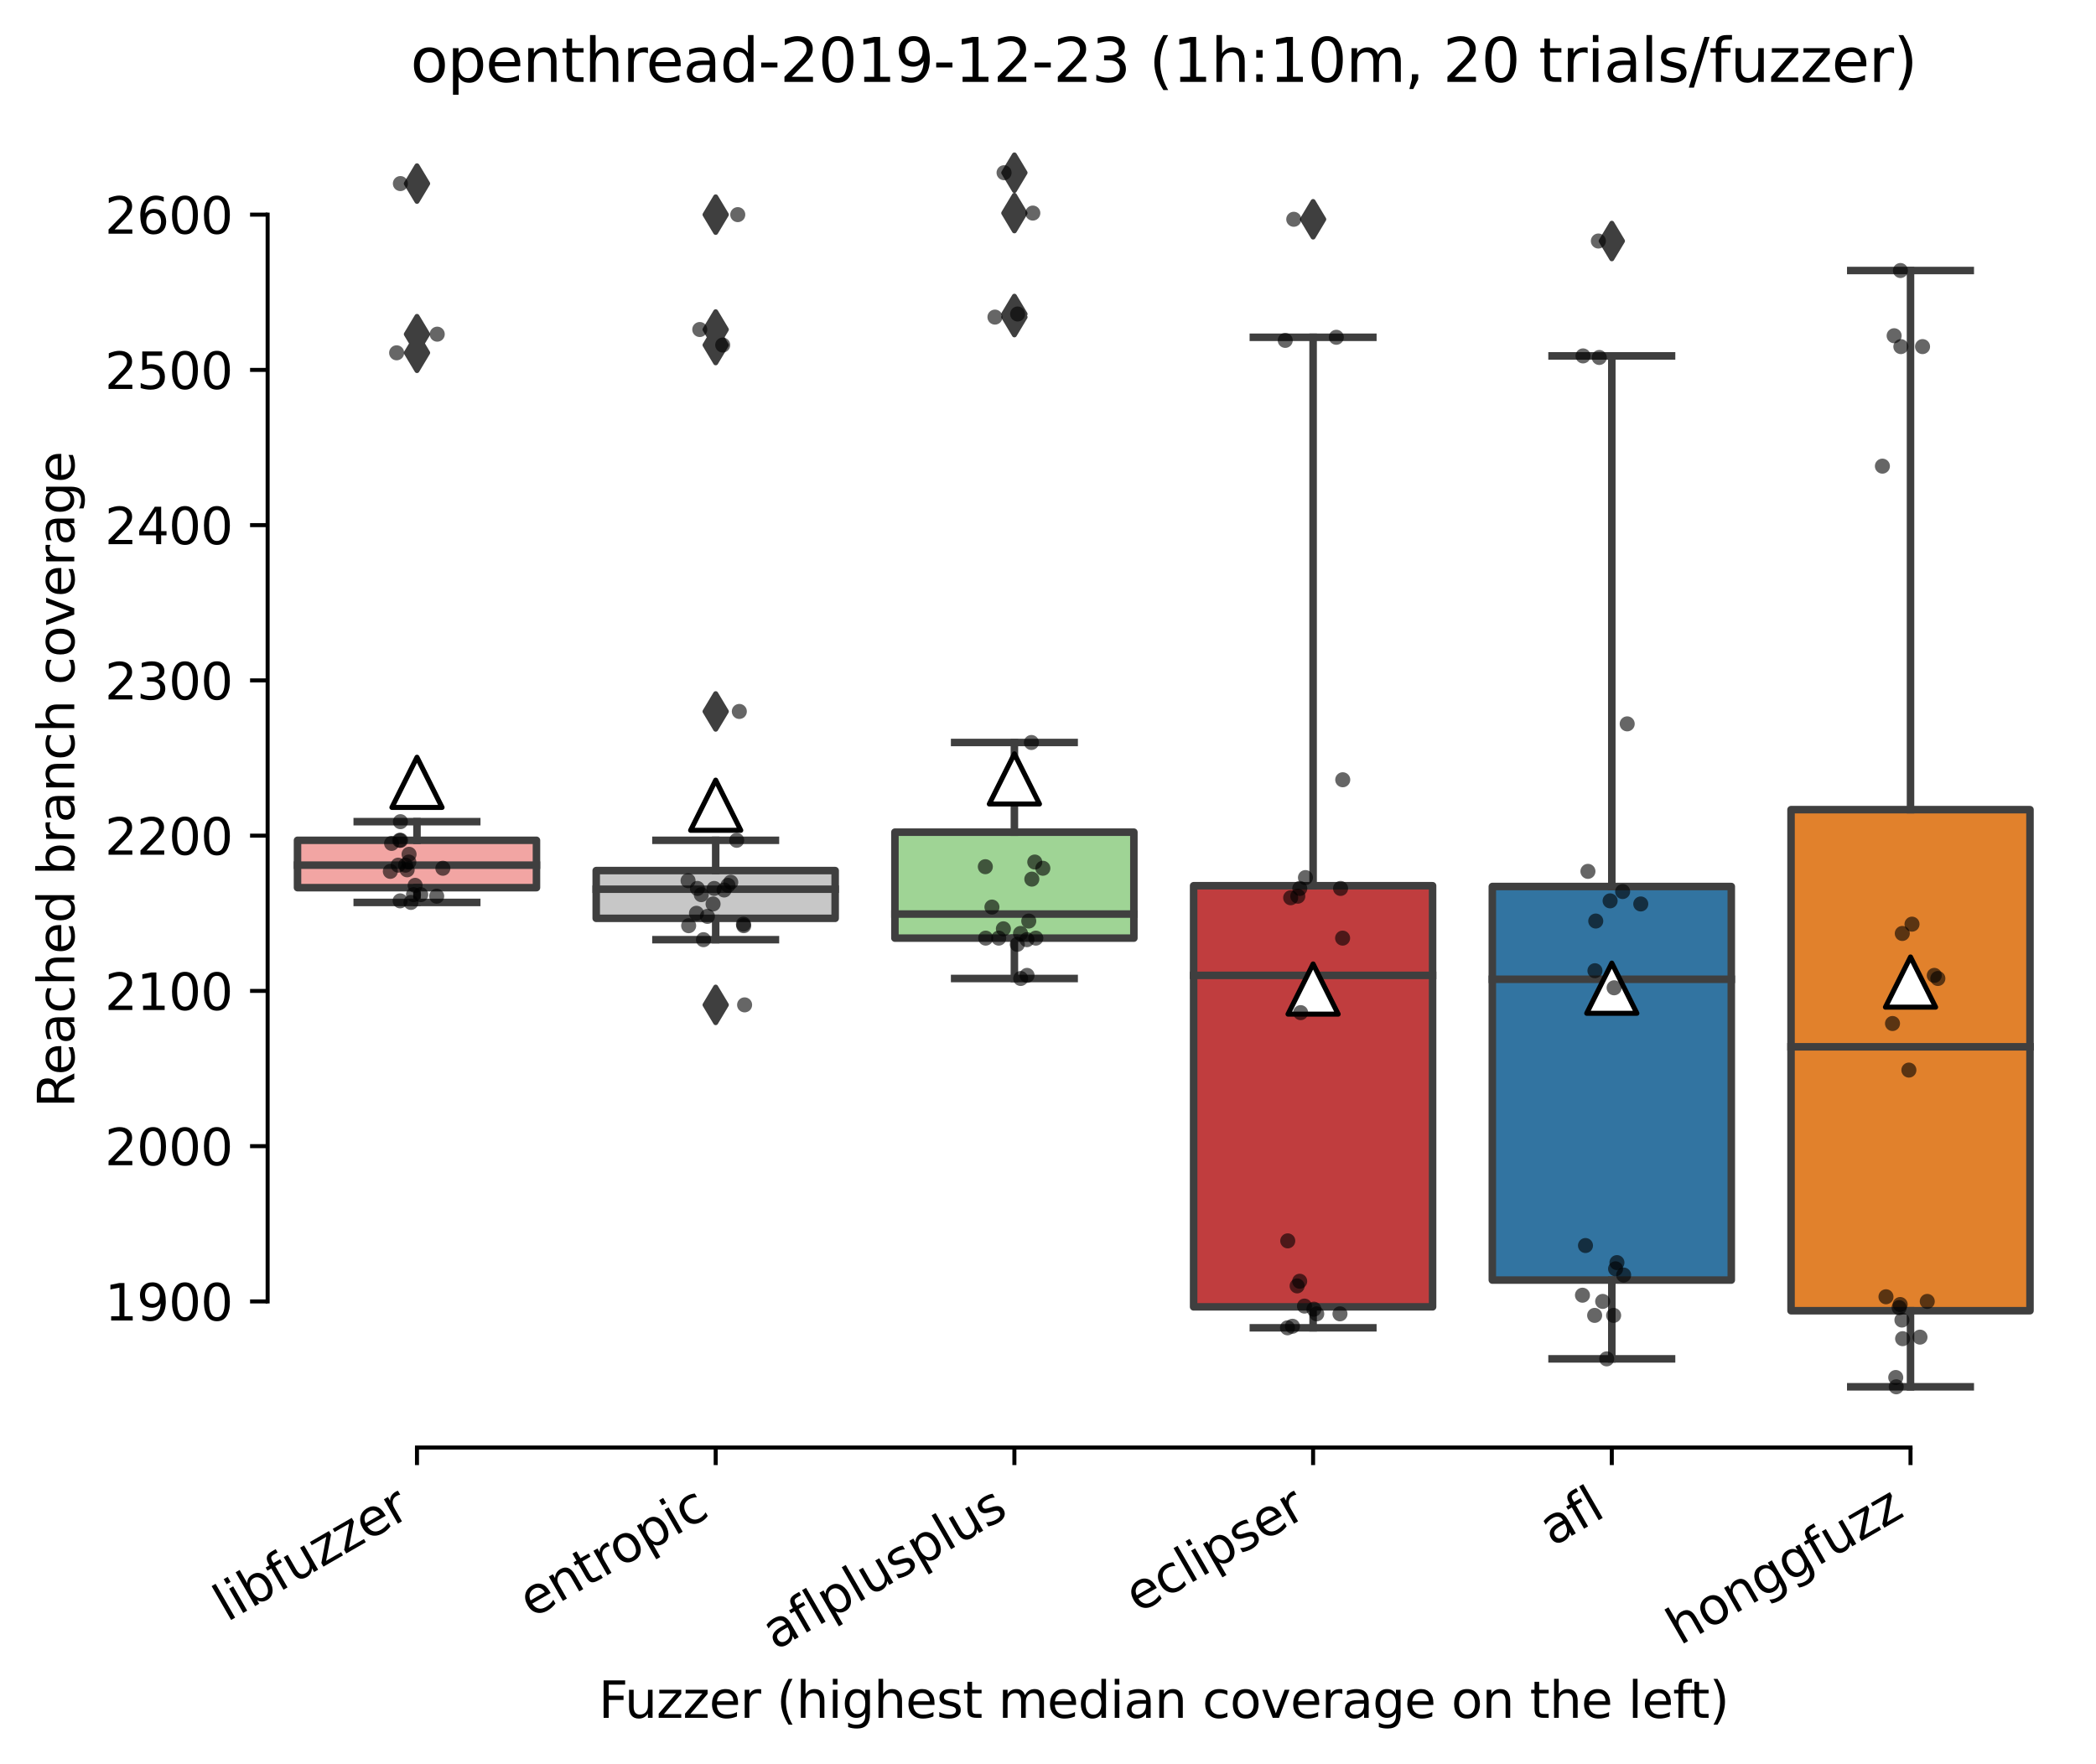 <?xml version="1.0" encoding="utf-8" standalone="no"?>
<!DOCTYPE svg PUBLIC "-//W3C//DTD SVG 1.1//EN"
  "http://www.w3.org/Graphics/SVG/1.1/DTD/svg11.dtd">
<svg height="351.576pt" version="1.1" viewBox="0 0 417.648 351.576" width="417.648pt" xmlns="http://www.w3.org/2000/svg" xmlns:xlink="http://www.w3.org/1999/xlink">
 <defs>
  <style type="text/css">*{stroke-linecap:butt;stroke-linejoin:round;}</style>
 </defs>
 <g id="figure_1">
  <g id="patch_1">
   <path d="M 0 351.576 
L 417.648 351.576 
L 417.648 0 
L 0 0 
z
" style="fill:#ffffff;"/>
  </g>
  <g id="axes_1">
   <g id="patch_2">
    <path d="M 53.328 288.43 
L 410.448 288.43 
L 410.448 22.318 
L 53.328 22.318 
z
" style="fill:#ffffff;"/>
   </g>
   <g id="patch_3">
    <path clip-path="url(#pf20567b201)" d="M 59.28 176.875 
L 106.896 176.875 
L 106.896 167.439 
L 59.28 167.439 
L 59.28 176.875 
z
" style="fill:#f2a5a3;stroke:#3f3f3f;stroke-linejoin:miter;stroke-width:1.5;"/>
   </g>
   <g id="patch_4">
    <path clip-path="url(#pf20567b201)" d="M 118.8 182.985 
L 166.416 182.985 
L 166.416 173.472 
L 118.8 173.472 
L 118.8 182.985 
z
" style="fill:#c7c7c7;stroke:#3f3f3f;stroke-linejoin:miter;stroke-width:1.5;"/>
   </g>
   <g id="patch_5">
    <path clip-path="url(#pf20567b201)" d="M 178.32 186.929 
L 225.936 186.929 
L 225.936 165.815 
L 178.32 165.815 
L 178.32 186.929 
z
" style="fill:#9fd495;stroke:#3f3f3f;stroke-linejoin:miter;stroke-width:1.5;"/>
   </g>
   <g id="patch_6">
    <path clip-path="url(#pf20567b201)" d="M 237.84 260.402 
L 285.456 260.402 
L 285.456 176.488 
L 237.84 176.488 
L 237.84 260.402 
z
" style="fill:#c03d3e;stroke:#3f3f3f;stroke-linejoin:miter;stroke-width:1.5;"/>
   </g>
   <g id="patch_7">
    <path clip-path="url(#pf20567b201)" d="M 297.36 255.066 
L 344.976 255.066 
L 344.976 176.643 
L 297.36 176.643 
L 297.36 255.066 
z
" style="fill:#3274a1;stroke:#3f3f3f;stroke-linejoin:miter;stroke-width:1.5;"/>
   </g>
   <g id="patch_8">
    <path clip-path="url(#pf20567b201)" d="M 356.88 261.175 
L 404.496 261.175 
L 404.496 161.329 
L 356.88 161.329 
L 356.88 261.175 
z
" style="fill:#e1812c;stroke:#3f3f3f;stroke-linejoin:miter;stroke-width:1.5;"/>
   </g>
   <g id="matplotlib.axis_1">
    <g id="xtick_1">
     <g id="line2d_1">
      <defs>
       <path d="M 0 0 
L 0 3.5 
" id="mc691895ca8" style="stroke:#000000;stroke-width:0.8;"/>
      </defs>
      <g>
       <use style="stroke:#000000;stroke-width:0.8;" x="83.088" xlink:href="#mc691895ca8" y="288.43"/>
      </g>
     </g>
     <g id="text_1">
      <!-- libfuzzer -->
      <g transform="translate(45.222 323.272)rotate(-30)scale(0.1 -0.1)">
       <defs>
        <path d="M 603 4863 
L 1178 4863 
L 1178 0 
L 603 0 
L 603 4863 
z
" id="DejaVuSans-6c" transform="scale(0.016)"/>
        <path d="M 603 3500 
L 1178 3500 
L 1178 0 
L 603 0 
L 603 3500 
z
M 603 4863 
L 1178 4863 
L 1178 4134 
L 603 4134 
L 603 4863 
z
" id="DejaVuSans-69" transform="scale(0.016)"/>
        <path d="M 3116 1747 
Q 3116 2381 2855 2742 
Q 2594 3103 2138 3103 
Q 1681 3103 1420 2742 
Q 1159 2381 1159 1747 
Q 1159 1113 1420 752 
Q 1681 391 2138 391 
Q 2594 391 2855 752 
Q 3116 1113 3116 1747 
z
M 1159 2969 
Q 1341 3281 1617 3432 
Q 1894 3584 2278 3584 
Q 2916 3584 3314 3078 
Q 3713 2572 3713 1747 
Q 3713 922 3314 415 
Q 2916 -91 2278 -91 
Q 1894 -91 1617 61 
Q 1341 213 1159 525 
L 1159 0 
L 581 0 
L 581 4863 
L 1159 4863 
L 1159 2969 
z
" id="DejaVuSans-62" transform="scale(0.016)"/>
        <path d="M 2375 4863 
L 2375 4384 
L 1825 4384 
Q 1516 4384 1395 4259 
Q 1275 4134 1275 3809 
L 1275 3500 
L 2222 3500 
L 2222 3053 
L 1275 3053 
L 1275 0 
L 697 0 
L 697 3053 
L 147 3053 
L 147 3500 
L 697 3500 
L 697 3744 
Q 697 4328 969 4595 
Q 1241 4863 1831 4863 
L 2375 4863 
z
" id="DejaVuSans-66" transform="scale(0.016)"/>
        <path d="M 544 1381 
L 544 3500 
L 1119 3500 
L 1119 1403 
Q 1119 906 1312 657 
Q 1506 409 1894 409 
Q 2359 409 2629 706 
Q 2900 1003 2900 1516 
L 2900 3500 
L 3475 3500 
L 3475 0 
L 2900 0 
L 2900 538 
Q 2691 219 2414 64 
Q 2138 -91 1772 -91 
Q 1169 -91 856 284 
Q 544 659 544 1381 
z
M 1991 3584 
L 1991 3584 
z
" id="DejaVuSans-75" transform="scale(0.016)"/>
        <path d="M 353 3500 
L 3084 3500 
L 3084 2975 
L 922 459 
L 3084 459 
L 3084 0 
L 275 0 
L 275 525 
L 2438 3041 
L 353 3041 
L 353 3500 
z
" id="DejaVuSans-7a" transform="scale(0.016)"/>
        <path d="M 3597 1894 
L 3597 1613 
L 953 1613 
Q 991 1019 1311 708 
Q 1631 397 2203 397 
Q 2534 397 2845 478 
Q 3156 559 3463 722 
L 3463 178 
Q 3153 47 2828 -22 
Q 2503 -91 2169 -91 
Q 1331 -91 842 396 
Q 353 884 353 1716 
Q 353 2575 817 3079 
Q 1281 3584 2069 3584 
Q 2775 3584 3186 3129 
Q 3597 2675 3597 1894 
z
M 3022 2063 
Q 3016 2534 2758 2815 
Q 2500 3097 2075 3097 
Q 1594 3097 1305 2825 
Q 1016 2553 972 2059 
L 3022 2063 
z
" id="DejaVuSans-65" transform="scale(0.016)"/>
        <path d="M 2631 2963 
Q 2534 3019 2420 3045 
Q 2306 3072 2169 3072 
Q 1681 3072 1420 2755 
Q 1159 2438 1159 1844 
L 1159 0 
L 581 0 
L 581 3500 
L 1159 3500 
L 1159 2956 
Q 1341 3275 1631 3429 
Q 1922 3584 2338 3584 
Q 2397 3584 2469 3576 
Q 2541 3569 2628 3553 
L 2631 2963 
z
" id="DejaVuSans-72" transform="scale(0.016)"/>
       </defs>
       <use xlink:href="#DejaVuSans-6c"/>
       <use x="27.783" xlink:href="#DejaVuSans-69"/>
       <use x="55.566" xlink:href="#DejaVuSans-62"/>
       <use x="119.043" xlink:href="#DejaVuSans-66"/>
       <use x="154.248" xlink:href="#DejaVuSans-75"/>
       <use x="217.627" xlink:href="#DejaVuSans-7a"/>
       <use x="270.117" xlink:href="#DejaVuSans-7a"/>
       <use x="322.607" xlink:href="#DejaVuSans-65"/>
       <use x="384.131" xlink:href="#DejaVuSans-72"/>
      </g>
     </g>
    </g>
    <g id="xtick_2">
     <g id="line2d_2">
      <g>
       <use style="stroke:#000000;stroke-width:0.8;" x="142.608" xlink:href="#mc691895ca8" y="288.43"/>
      </g>
     </g>
     <g id="text_2">
      <!-- entropic -->
      <g transform="translate(106.026 322.531)rotate(-30)scale(0.1 -0.1)">
       <defs>
        <path d="M 3513 2113 
L 3513 0 
L 2938 0 
L 2938 2094 
Q 2938 2591 2744 2837 
Q 2550 3084 2163 3084 
Q 1697 3084 1428 2787 
Q 1159 2491 1159 1978 
L 1159 0 
L 581 0 
L 581 3500 
L 1159 3500 
L 1159 2956 
Q 1366 3272 1645 3428 
Q 1925 3584 2291 3584 
Q 2894 3584 3203 3211 
Q 3513 2838 3513 2113 
z
" id="DejaVuSans-6e" transform="scale(0.016)"/>
        <path d="M 1172 4494 
L 1172 3500 
L 2356 3500 
L 2356 3053 
L 1172 3053 
L 1172 1153 
Q 1172 725 1289 603 
Q 1406 481 1766 481 
L 2356 481 
L 2356 0 
L 1766 0 
Q 1100 0 847 248 
Q 594 497 594 1153 
L 594 3053 
L 172 3053 
L 172 3500 
L 594 3500 
L 594 4494 
L 1172 4494 
z
" id="DejaVuSans-74" transform="scale(0.016)"/>
        <path d="M 1959 3097 
Q 1497 3097 1228 2736 
Q 959 2375 959 1747 
Q 959 1119 1226 758 
Q 1494 397 1959 397 
Q 2419 397 2687 759 
Q 2956 1122 2956 1747 
Q 2956 2369 2687 2733 
Q 2419 3097 1959 3097 
z
M 1959 3584 
Q 2709 3584 3137 3096 
Q 3566 2609 3566 1747 
Q 3566 888 3137 398 
Q 2709 -91 1959 -91 
Q 1206 -91 779 398 
Q 353 888 353 1747 
Q 353 2609 779 3096 
Q 1206 3584 1959 3584 
z
" id="DejaVuSans-6f" transform="scale(0.016)"/>
        <path d="M 1159 525 
L 1159 -1331 
L 581 -1331 
L 581 3500 
L 1159 3500 
L 1159 2969 
Q 1341 3281 1617 3432 
Q 1894 3584 2278 3584 
Q 2916 3584 3314 3078 
Q 3713 2572 3713 1747 
Q 3713 922 3314 415 
Q 2916 -91 2278 -91 
Q 1894 -91 1617 61 
Q 1341 213 1159 525 
z
M 3116 1747 
Q 3116 2381 2855 2742 
Q 2594 3103 2138 3103 
Q 1681 3103 1420 2742 
Q 1159 2381 1159 1747 
Q 1159 1113 1420 752 
Q 1681 391 2138 391 
Q 2594 391 2855 752 
Q 3116 1113 3116 1747 
z
" id="DejaVuSans-70" transform="scale(0.016)"/>
        <path d="M 3122 3366 
L 3122 2828 
Q 2878 2963 2633 3030 
Q 2388 3097 2138 3097 
Q 1578 3097 1268 2742 
Q 959 2388 959 1747 
Q 959 1106 1268 751 
Q 1578 397 2138 397 
Q 2388 397 2633 464 
Q 2878 531 3122 666 
L 3122 134 
Q 2881 22 2623 -34 
Q 2366 -91 2075 -91 
Q 1284 -91 818 406 
Q 353 903 353 1747 
Q 353 2603 823 3093 
Q 1294 3584 2113 3584 
Q 2378 3584 2631 3529 
Q 2884 3475 3122 3366 
z
" id="DejaVuSans-63" transform="scale(0.016)"/>
       </defs>
       <use xlink:href="#DejaVuSans-65"/>
       <use x="61.523" xlink:href="#DejaVuSans-6e"/>
       <use x="124.902" xlink:href="#DejaVuSans-74"/>
       <use x="164.111" xlink:href="#DejaVuSans-72"/>
       <use x="202.975" xlink:href="#DejaVuSans-6f"/>
       <use x="264.156" xlink:href="#DejaVuSans-70"/>
       <use x="327.633" xlink:href="#DejaVuSans-69"/>
       <use x="355.416" xlink:href="#DejaVuSans-63"/>
      </g>
     </g>
    </g>
    <g id="xtick_3">
     <g id="line2d_3">
      <g>
       <use style="stroke:#000000;stroke-width:0.8;" x="202.128" xlink:href="#mc691895ca8" y="288.43"/>
      </g>
     </g>
     <g id="text_3">
      <!-- aflplusplus -->
      <g transform="translate(154.519 328.897)rotate(-30)scale(0.1 -0.1)">
       <defs>
        <path d="M 2194 1759 
Q 1497 1759 1228 1600 
Q 959 1441 959 1056 
Q 959 750 1161 570 
Q 1363 391 1709 391 
Q 2188 391 2477 730 
Q 2766 1069 2766 1631 
L 2766 1759 
L 2194 1759 
z
M 3341 1997 
L 3341 0 
L 2766 0 
L 2766 531 
Q 2569 213 2275 61 
Q 1981 -91 1556 -91 
Q 1019 -91 701 211 
Q 384 513 384 1019 
Q 384 1609 779 1909 
Q 1175 2209 1959 2209 
L 2766 2209 
L 2766 2266 
Q 2766 2663 2505 2880 
Q 2244 3097 1772 3097 
Q 1472 3097 1187 3025 
Q 903 2953 641 2809 
L 641 3341 
Q 956 3463 1253 3523 
Q 1550 3584 1831 3584 
Q 2591 3584 2966 3190 
Q 3341 2797 3341 1997 
z
" id="DejaVuSans-61" transform="scale(0.016)"/>
        <path d="M 2834 3397 
L 2834 2853 
Q 2591 2978 2328 3040 
Q 2066 3103 1784 3103 
Q 1356 3103 1142 2972 
Q 928 2841 928 2578 
Q 928 2378 1081 2264 
Q 1234 2150 1697 2047 
L 1894 2003 
Q 2506 1872 2764 1633 
Q 3022 1394 3022 966 
Q 3022 478 2636 193 
Q 2250 -91 1575 -91 
Q 1294 -91 989 -36 
Q 684 19 347 128 
L 347 722 
Q 666 556 975 473 
Q 1284 391 1588 391 
Q 1994 391 2212 530 
Q 2431 669 2431 922 
Q 2431 1156 2273 1281 
Q 2116 1406 1581 1522 
L 1381 1569 
Q 847 1681 609 1914 
Q 372 2147 372 2553 
Q 372 3047 722 3315 
Q 1072 3584 1716 3584 
Q 2034 3584 2315 3537 
Q 2597 3491 2834 3397 
z
" id="DejaVuSans-73" transform="scale(0.016)"/>
       </defs>
       <use xlink:href="#DejaVuSans-61"/>
       <use x="61.279" xlink:href="#DejaVuSans-66"/>
       <use x="96.484" xlink:href="#DejaVuSans-6c"/>
       <use x="124.268" xlink:href="#DejaVuSans-70"/>
       <use x="187.744" xlink:href="#DejaVuSans-6c"/>
       <use x="215.527" xlink:href="#DejaVuSans-75"/>
       <use x="278.906" xlink:href="#DejaVuSans-73"/>
       <use x="331.006" xlink:href="#DejaVuSans-70"/>
       <use x="394.482" xlink:href="#DejaVuSans-6c"/>
       <use x="422.266" xlink:href="#DejaVuSans-75"/>
       <use x="485.645" xlink:href="#DejaVuSans-73"/>
      </g>
     </g>
    </g>
    <g id="xtick_4">
     <g id="line2d_4">
      <g>
       <use style="stroke:#000000;stroke-width:0.8;" x="261.648" xlink:href="#mc691895ca8" y="288.43"/>
      </g>
     </g>
     <g id="text_4">
      <!-- eclipser -->
      <g transform="translate(226.808 321.525)rotate(-30)scale(0.1 -0.1)">
       <use xlink:href="#DejaVuSans-65"/>
       <use x="61.523" xlink:href="#DejaVuSans-63"/>
       <use x="116.504" xlink:href="#DejaVuSans-6c"/>
       <use x="144.287" xlink:href="#DejaVuSans-69"/>
       <use x="172.07" xlink:href="#DejaVuSans-70"/>
       <use x="235.547" xlink:href="#DejaVuSans-73"/>
       <use x="287.646" xlink:href="#DejaVuSans-65"/>
       <use x="349.17" xlink:href="#DejaVuSans-72"/>
      </g>
     </g>
    </g>
    <g id="xtick_5">
     <g id="line2d_5">
      <g>
       <use style="stroke:#000000;stroke-width:0.8;" x="321.168" xlink:href="#mc691895ca8" y="288.43"/>
      </g>
     </g>
     <g id="text_5">
      <!-- afl -->
      <g transform="translate(309.367 308.224)rotate(-30)scale(0.1 -0.1)">
       <use xlink:href="#DejaVuSans-61"/>
       <use x="61.279" xlink:href="#DejaVuSans-66"/>
       <use x="96.484" xlink:href="#DejaVuSans-6c"/>
      </g>
     </g>
    </g>
    <g id="xtick_6">
     <g id="line2d_6">
      <g>
       <use style="stroke:#000000;stroke-width:0.8;" x="380.688" xlink:href="#mc691895ca8" y="288.43"/>
      </g>
     </g>
     <g id="text_6">
      <!-- honggfuzz -->
      <g transform="translate(334.749 327.933)rotate(-30)scale(0.1 -0.1)">
       <defs>
        <path d="M 3513 2113 
L 3513 0 
L 2938 0 
L 2938 2094 
Q 2938 2591 2744 2837 
Q 2550 3084 2163 3084 
Q 1697 3084 1428 2787 
Q 1159 2491 1159 1978 
L 1159 0 
L 581 0 
L 581 4863 
L 1159 4863 
L 1159 2956 
Q 1366 3272 1645 3428 
Q 1925 3584 2291 3584 
Q 2894 3584 3203 3211 
Q 3513 2838 3513 2113 
z
" id="DejaVuSans-68" transform="scale(0.016)"/>
        <path d="M 2906 1791 
Q 2906 2416 2648 2759 
Q 2391 3103 1925 3103 
Q 1463 3103 1205 2759 
Q 947 2416 947 1791 
Q 947 1169 1205 825 
Q 1463 481 1925 481 
Q 2391 481 2648 825 
Q 2906 1169 2906 1791 
z
M 3481 434 
Q 3481 -459 3084 -895 
Q 2688 -1331 1869 -1331 
Q 1566 -1331 1297 -1286 
Q 1028 -1241 775 -1147 
L 775 -588 
Q 1028 -725 1275 -790 
Q 1522 -856 1778 -856 
Q 2344 -856 2625 -561 
Q 2906 -266 2906 331 
L 2906 616 
Q 2728 306 2450 153 
Q 2172 0 1784 0 
Q 1141 0 747 490 
Q 353 981 353 1791 
Q 353 2603 747 3093 
Q 1141 3584 1784 3584 
Q 2172 3584 2450 3431 
Q 2728 3278 2906 2969 
L 2906 3500 
L 3481 3500 
L 3481 434 
z
" id="DejaVuSans-67" transform="scale(0.016)"/>
       </defs>
       <use xlink:href="#DejaVuSans-68"/>
       <use x="63.379" xlink:href="#DejaVuSans-6f"/>
       <use x="124.561" xlink:href="#DejaVuSans-6e"/>
       <use x="187.939" xlink:href="#DejaVuSans-67"/>
       <use x="251.416" xlink:href="#DejaVuSans-67"/>
       <use x="314.893" xlink:href="#DejaVuSans-66"/>
       <use x="350.098" xlink:href="#DejaVuSans-75"/>
       <use x="413.477" xlink:href="#DejaVuSans-7a"/>
       <use x="465.967" xlink:href="#DejaVuSans-7a"/>
      </g>
     </g>
    </g>
    <g id="text_7">
     <!-- Fuzzer (highest median coverage on the left) -->
     <g transform="translate(119.27 342.297)scale(0.1 -0.1)">
      <defs>
       <path d="M 628 4666 
L 3309 4666 
L 3309 4134 
L 1259 4134 
L 1259 2759 
L 3109 2759 
L 3109 2228 
L 1259 2228 
L 1259 0 
L 628 0 
L 628 4666 
z
" id="DejaVuSans-46" transform="scale(0.016)"/>
       <path id="DejaVuSans-20" transform="scale(0.016)"/>
       <path d="M 1984 4856 
Q 1566 4138 1362 3434 
Q 1159 2731 1159 2009 
Q 1159 1288 1364 580 
Q 1569 -128 1984 -844 
L 1484 -844 
Q 1016 -109 783 600 
Q 550 1309 550 2009 
Q 550 2706 781 3412 
Q 1013 4119 1484 4856 
L 1984 4856 
z
" id="DejaVuSans-28" transform="scale(0.016)"/>
       <path d="M 3328 2828 
Q 3544 3216 3844 3400 
Q 4144 3584 4550 3584 
Q 5097 3584 5394 3201 
Q 5691 2819 5691 2113 
L 5691 0 
L 5113 0 
L 5113 2094 
Q 5113 2597 4934 2840 
Q 4756 3084 4391 3084 
Q 3944 3084 3684 2787 
Q 3425 2491 3425 1978 
L 3425 0 
L 2847 0 
L 2847 2094 
Q 2847 2600 2669 2842 
Q 2491 3084 2119 3084 
Q 1678 3084 1418 2786 
Q 1159 2488 1159 1978 
L 1159 0 
L 581 0 
L 581 3500 
L 1159 3500 
L 1159 2956 
Q 1356 3278 1631 3431 
Q 1906 3584 2284 3584 
Q 2666 3584 2933 3390 
Q 3200 3197 3328 2828 
z
" id="DejaVuSans-6d" transform="scale(0.016)"/>
       <path d="M 2906 2969 
L 2906 4863 
L 3481 4863 
L 3481 0 
L 2906 0 
L 2906 525 
Q 2725 213 2448 61 
Q 2172 -91 1784 -91 
Q 1150 -91 751 415 
Q 353 922 353 1747 
Q 353 2572 751 3078 
Q 1150 3584 1784 3584 
Q 2172 3584 2448 3432 
Q 2725 3281 2906 2969 
z
M 947 1747 
Q 947 1113 1208 752 
Q 1469 391 1925 391 
Q 2381 391 2643 752 
Q 2906 1113 2906 1747 
Q 2906 2381 2643 2742 
Q 2381 3103 1925 3103 
Q 1469 3103 1208 2742 
Q 947 2381 947 1747 
z
" id="DejaVuSans-64" transform="scale(0.016)"/>
       <path d="M 191 3500 
L 800 3500 
L 1894 563 
L 2988 3500 
L 3597 3500 
L 2284 0 
L 1503 0 
L 191 3500 
z
" id="DejaVuSans-76" transform="scale(0.016)"/>
       <path d="M 513 4856 
L 1013 4856 
Q 1481 4119 1714 3412 
Q 1947 2706 1947 2009 
Q 1947 1309 1714 600 
Q 1481 -109 1013 -844 
L 513 -844 
Q 928 -128 1133 580 
Q 1338 1288 1338 2009 
Q 1338 2731 1133 3434 
Q 928 4138 513 4856 
z
" id="DejaVuSans-29" transform="scale(0.016)"/>
      </defs>
      <use xlink:href="#DejaVuSans-46"/>
      <use x="52.02" xlink:href="#DejaVuSans-75"/>
      <use x="115.398" xlink:href="#DejaVuSans-7a"/>
      <use x="167.889" xlink:href="#DejaVuSans-7a"/>
      <use x="220.379" xlink:href="#DejaVuSans-65"/>
      <use x="281.902" xlink:href="#DejaVuSans-72"/>
      <use x="323.016" xlink:href="#DejaVuSans-20"/>
      <use x="354.803" xlink:href="#DejaVuSans-28"/>
      <use x="393.816" xlink:href="#DejaVuSans-68"/>
      <use x="457.195" xlink:href="#DejaVuSans-69"/>
      <use x="484.979" xlink:href="#DejaVuSans-67"/>
      <use x="548.455" xlink:href="#DejaVuSans-68"/>
      <use x="611.834" xlink:href="#DejaVuSans-65"/>
      <use x="673.357" xlink:href="#DejaVuSans-73"/>
      <use x="725.457" xlink:href="#DejaVuSans-74"/>
      <use x="764.666" xlink:href="#DejaVuSans-20"/>
      <use x="796.453" xlink:href="#DejaVuSans-6d"/>
      <use x="893.865" xlink:href="#DejaVuSans-65"/>
      <use x="955.389" xlink:href="#DejaVuSans-64"/>
      <use x="1018.865" xlink:href="#DejaVuSans-69"/>
      <use x="1046.648" xlink:href="#DejaVuSans-61"/>
      <use x="1107.928" xlink:href="#DejaVuSans-6e"/>
      <use x="1171.307" xlink:href="#DejaVuSans-20"/>
      <use x="1203.094" xlink:href="#DejaVuSans-63"/>
      <use x="1258.074" xlink:href="#DejaVuSans-6f"/>
      <use x="1319.256" xlink:href="#DejaVuSans-76"/>
      <use x="1378.436" xlink:href="#DejaVuSans-65"/>
      <use x="1439.959" xlink:href="#DejaVuSans-72"/>
      <use x="1481.072" xlink:href="#DejaVuSans-61"/>
      <use x="1542.352" xlink:href="#DejaVuSans-67"/>
      <use x="1605.828" xlink:href="#DejaVuSans-65"/>
      <use x="1667.352" xlink:href="#DejaVuSans-20"/>
      <use x="1699.139" xlink:href="#DejaVuSans-6f"/>
      <use x="1760.32" xlink:href="#DejaVuSans-6e"/>
      <use x="1823.699" xlink:href="#DejaVuSans-20"/>
      <use x="1855.486" xlink:href="#DejaVuSans-74"/>
      <use x="1894.695" xlink:href="#DejaVuSans-68"/>
      <use x="1958.074" xlink:href="#DejaVuSans-65"/>
      <use x="2019.598" xlink:href="#DejaVuSans-20"/>
      <use x="2051.385" xlink:href="#DejaVuSans-6c"/>
      <use x="2079.168" xlink:href="#DejaVuSans-65"/>
      <use x="2140.691" xlink:href="#DejaVuSans-66"/>
      <use x="2174.146" xlink:href="#DejaVuSans-74"/>
      <use x="2213.355" xlink:href="#DejaVuSans-29"/>
     </g>
    </g>
   </g>
   <g id="matplotlib.axis_2">
    <g id="ytick_1">
     <g id="line2d_7">
      <defs>
       <path d="M 0 0 
L -3.5 0 
" id="m9581a7b126" style="stroke:#000000;stroke-width:0.8;"/>
      </defs>
      <g>
       <use style="stroke:#000000;stroke-width:0.8;" x="53.328" xlink:href="#m9581a7b126" y="259.319"/>
      </g>
     </g>
     <g id="text_8">
      <!-- 1900 -->
      <g transform="translate(20.878 263.119)scale(0.1 -0.1)">
       <defs>
        <path d="M 794 531 
L 1825 531 
L 1825 4091 
L 703 3866 
L 703 4441 
L 1819 4666 
L 2450 4666 
L 2450 531 
L 3481 531 
L 3481 0 
L 794 0 
L 794 531 
z
" id="DejaVuSans-31" transform="scale(0.016)"/>
        <path d="M 703 97 
L 703 672 
Q 941 559 1184 500 
Q 1428 441 1663 441 
Q 2288 441 2617 861 
Q 2947 1281 2994 2138 
Q 2813 1869 2534 1725 
Q 2256 1581 1919 1581 
Q 1219 1581 811 2004 
Q 403 2428 403 3163 
Q 403 3881 828 4315 
Q 1253 4750 1959 4750 
Q 2769 4750 3195 4129 
Q 3622 3509 3622 2328 
Q 3622 1225 3098 567 
Q 2575 -91 1691 -91 
Q 1453 -91 1209 -44 
Q 966 3 703 97 
z
M 1959 2075 
Q 2384 2075 2632 2365 
Q 2881 2656 2881 3163 
Q 2881 3666 2632 3958 
Q 2384 4250 1959 4250 
Q 1534 4250 1286 3958 
Q 1038 3666 1038 3163 
Q 1038 2656 1286 2365 
Q 1534 2075 1959 2075 
z
" id="DejaVuSans-39" transform="scale(0.016)"/>
        <path d="M 2034 4250 
Q 1547 4250 1301 3770 
Q 1056 3291 1056 2328 
Q 1056 1369 1301 889 
Q 1547 409 2034 409 
Q 2525 409 2770 889 
Q 3016 1369 3016 2328 
Q 3016 3291 2770 3770 
Q 2525 4250 2034 4250 
z
M 2034 4750 
Q 2819 4750 3233 4129 
Q 3647 3509 3647 2328 
Q 3647 1150 3233 529 
Q 2819 -91 2034 -91 
Q 1250 -91 836 529 
Q 422 1150 422 2328 
Q 422 3509 836 4129 
Q 1250 4750 2034 4750 
z
" id="DejaVuSans-30" transform="scale(0.016)"/>
       </defs>
       <use xlink:href="#DejaVuSans-31"/>
       <use x="63.623" xlink:href="#DejaVuSans-39"/>
       <use x="127.246" xlink:href="#DejaVuSans-30"/>
       <use x="190.869" xlink:href="#DejaVuSans-30"/>
      </g>
     </g>
    </g>
    <g id="ytick_2">
     <g id="line2d_8">
      <g>
       <use style="stroke:#000000;stroke-width:0.8;" x="53.328" xlink:href="#m9581a7b126" y="228.383"/>
      </g>
     </g>
     <g id="text_9">
      <!-- 2000 -->
      <g transform="translate(20.878 232.182)scale(0.1 -0.1)">
       <defs>
        <path d="M 1228 531 
L 3431 531 
L 3431 0 
L 469 0 
L 469 531 
Q 828 903 1448 1529 
Q 2069 2156 2228 2338 
Q 2531 2678 2651 2914 
Q 2772 3150 2772 3378 
Q 2772 3750 2511 3984 
Q 2250 4219 1831 4219 
Q 1534 4219 1204 4116 
Q 875 4013 500 3803 
L 500 4441 
Q 881 4594 1212 4672 
Q 1544 4750 1819 4750 
Q 2544 4750 2975 4387 
Q 3406 4025 3406 3419 
Q 3406 3131 3298 2873 
Q 3191 2616 2906 2266 
Q 2828 2175 2409 1742 
Q 1991 1309 1228 531 
z
" id="DejaVuSans-32" transform="scale(0.016)"/>
       </defs>
       <use xlink:href="#DejaVuSans-32"/>
       <use x="63.623" xlink:href="#DejaVuSans-30"/>
       <use x="127.246" xlink:href="#DejaVuSans-30"/>
       <use x="190.869" xlink:href="#DejaVuSans-30"/>
      </g>
     </g>
    </g>
    <g id="ytick_3">
     <g id="line2d_9">
      <g>
       <use style="stroke:#000000;stroke-width:0.8;" x="53.328" xlink:href="#m9581a7b126" y="197.447"/>
      </g>
     </g>
     <g id="text_10">
      <!-- 2100 -->
      <g transform="translate(20.878 201.246)scale(0.1 -0.1)">
       <use xlink:href="#DejaVuSans-32"/>
       <use x="63.623" xlink:href="#DejaVuSans-31"/>
       <use x="127.246" xlink:href="#DejaVuSans-30"/>
       <use x="190.869" xlink:href="#DejaVuSans-30"/>
      </g>
     </g>
    </g>
    <g id="ytick_4">
     <g id="line2d_10">
      <g>
       <use style="stroke:#000000;stroke-width:0.8;" x="53.328" xlink:href="#m9581a7b126" y="166.511"/>
      </g>
     </g>
     <g id="text_11">
      <!-- 2200 -->
      <g transform="translate(20.878 170.31)scale(0.1 -0.1)">
       <use xlink:href="#DejaVuSans-32"/>
       <use x="63.623" xlink:href="#DejaVuSans-32"/>
       <use x="127.246" xlink:href="#DejaVuSans-30"/>
       <use x="190.869" xlink:href="#DejaVuSans-30"/>
      </g>
     </g>
    </g>
    <g id="ytick_5">
     <g id="line2d_11">
      <g>
       <use style="stroke:#000000;stroke-width:0.8;" x="53.328" xlink:href="#m9581a7b126" y="135.575"/>
      </g>
     </g>
     <g id="text_12">
      <!-- 2300 -->
      <g transform="translate(20.878 139.374)scale(0.1 -0.1)">
       <defs>
        <path d="M 2597 2516 
Q 3050 2419 3304 2112 
Q 3559 1806 3559 1356 
Q 3559 666 3084 287 
Q 2609 -91 1734 -91 
Q 1441 -91 1130 -33 
Q 819 25 488 141 
L 488 750 
Q 750 597 1062 519 
Q 1375 441 1716 441 
Q 2309 441 2620 675 
Q 2931 909 2931 1356 
Q 2931 1769 2642 2001 
Q 2353 2234 1838 2234 
L 1294 2234 
L 1294 2753 
L 1863 2753 
Q 2328 2753 2575 2939 
Q 2822 3125 2822 3475 
Q 2822 3834 2567 4026 
Q 2313 4219 1838 4219 
Q 1578 4219 1281 4162 
Q 984 4106 628 3988 
L 628 4550 
Q 988 4650 1302 4700 
Q 1616 4750 1894 4750 
Q 2613 4750 3031 4423 
Q 3450 4097 3450 3541 
Q 3450 3153 3228 2886 
Q 3006 2619 2597 2516 
z
" id="DejaVuSans-33" transform="scale(0.016)"/>
       </defs>
       <use xlink:href="#DejaVuSans-32"/>
       <use x="63.623" xlink:href="#DejaVuSans-33"/>
       <use x="127.246" xlink:href="#DejaVuSans-30"/>
       <use x="190.869" xlink:href="#DejaVuSans-30"/>
      </g>
     </g>
    </g>
    <g id="ytick_6">
     <g id="line2d_12">
      <g>
       <use style="stroke:#000000;stroke-width:0.8;" x="53.328" xlink:href="#m9581a7b126" y="104.639"/>
      </g>
     </g>
     <g id="text_13">
      <!-- 2400 -->
      <g transform="translate(20.878 108.438)scale(0.1 -0.1)">
       <defs>
        <path d="M 2419 4116 
L 825 1625 
L 2419 1625 
L 2419 4116 
z
M 2253 4666 
L 3047 4666 
L 3047 1625 
L 3713 1625 
L 3713 1100 
L 3047 1100 
L 3047 0 
L 2419 0 
L 2419 1100 
L 313 1100 
L 313 1709 
L 2253 4666 
z
" id="DejaVuSans-34" transform="scale(0.016)"/>
       </defs>
       <use xlink:href="#DejaVuSans-32"/>
       <use x="63.623" xlink:href="#DejaVuSans-34"/>
       <use x="127.246" xlink:href="#DejaVuSans-30"/>
       <use x="190.869" xlink:href="#DejaVuSans-30"/>
      </g>
     </g>
    </g>
    <g id="ytick_7">
     <g id="line2d_13">
      <g>
       <use style="stroke:#000000;stroke-width:0.8;" x="53.328" xlink:href="#m9581a7b126" y="73.703"/>
      </g>
     </g>
     <g id="text_14">
      <!-- 2500 -->
      <g transform="translate(20.878 77.502)scale(0.1 -0.1)">
       <defs>
        <path d="M 691 4666 
L 3169 4666 
L 3169 4134 
L 1269 4134 
L 1269 2991 
Q 1406 3038 1543 3061 
Q 1681 3084 1819 3084 
Q 2600 3084 3056 2656 
Q 3513 2228 3513 1497 
Q 3513 744 3044 326 
Q 2575 -91 1722 -91 
Q 1428 -91 1123 -41 
Q 819 9 494 109 
L 494 744 
Q 775 591 1075 516 
Q 1375 441 1709 441 
Q 2250 441 2565 725 
Q 2881 1009 2881 1497 
Q 2881 1984 2565 2268 
Q 2250 2553 1709 2553 
Q 1456 2553 1204 2497 
Q 953 2441 691 2322 
L 691 4666 
z
" id="DejaVuSans-35" transform="scale(0.016)"/>
       </defs>
       <use xlink:href="#DejaVuSans-32"/>
       <use x="63.623" xlink:href="#DejaVuSans-35"/>
       <use x="127.246" xlink:href="#DejaVuSans-30"/>
       <use x="190.869" xlink:href="#DejaVuSans-30"/>
      </g>
     </g>
    </g>
    <g id="ytick_8">
     <g id="line2d_14">
      <g>
       <use style="stroke:#000000;stroke-width:0.8;" x="53.328" xlink:href="#m9581a7b126" y="42.767"/>
      </g>
     </g>
     <g id="text_15">
      <!-- 2600 -->
      <g transform="translate(20.878 46.566)scale(0.1 -0.1)">
       <defs>
        <path d="M 2113 2584 
Q 1688 2584 1439 2293 
Q 1191 2003 1191 1497 
Q 1191 994 1439 701 
Q 1688 409 2113 409 
Q 2538 409 2786 701 
Q 3034 994 3034 1497 
Q 3034 2003 2786 2293 
Q 2538 2584 2113 2584 
z
M 3366 4563 
L 3366 3988 
Q 3128 4100 2886 4159 
Q 2644 4219 2406 4219 
Q 1781 4219 1451 3797 
Q 1122 3375 1075 2522 
Q 1259 2794 1537 2939 
Q 1816 3084 2150 3084 
Q 2853 3084 3261 2657 
Q 3669 2231 3669 1497 
Q 3669 778 3244 343 
Q 2819 -91 2113 -91 
Q 1303 -91 875 529 
Q 447 1150 447 2328 
Q 447 3434 972 4092 
Q 1497 4750 2381 4750 
Q 2619 4750 2861 4703 
Q 3103 4656 3366 4563 
z
" id="DejaVuSans-36" transform="scale(0.016)"/>
       </defs>
       <use xlink:href="#DejaVuSans-32"/>
       <use x="63.623" xlink:href="#DejaVuSans-36"/>
       <use x="127.246" xlink:href="#DejaVuSans-30"/>
       <use x="190.869" xlink:href="#DejaVuSans-30"/>
      </g>
     </g>
    </g>
    <g id="text_16">
     <!-- Reached branch coverage -->
     <g transform="translate(14.798 220.706)rotate(-90)scale(0.1 -0.1)">
      <defs>
       <path d="M 2841 2188 
Q 3044 2119 3236 1894 
Q 3428 1669 3622 1275 
L 4263 0 
L 3584 0 
L 2988 1197 
Q 2756 1666 2539 1819 
Q 2322 1972 1947 1972 
L 1259 1972 
L 1259 0 
L 628 0 
L 628 4666 
L 2053 4666 
Q 2853 4666 3247 4331 
Q 3641 3997 3641 3322 
Q 3641 2881 3436 2590 
Q 3231 2300 2841 2188 
z
M 1259 4147 
L 1259 2491 
L 2053 2491 
Q 2509 2491 2742 2702 
Q 2975 2913 2975 3322 
Q 2975 3731 2742 3939 
Q 2509 4147 2053 4147 
L 1259 4147 
z
" id="DejaVuSans-52" transform="scale(0.016)"/>
      </defs>
      <use xlink:href="#DejaVuSans-52"/>
      <use x="64.982" xlink:href="#DejaVuSans-65"/>
      <use x="126.506" xlink:href="#DejaVuSans-61"/>
      <use x="187.785" xlink:href="#DejaVuSans-63"/>
      <use x="242.766" xlink:href="#DejaVuSans-68"/>
      <use x="306.145" xlink:href="#DejaVuSans-65"/>
      <use x="367.668" xlink:href="#DejaVuSans-64"/>
      <use x="431.145" xlink:href="#DejaVuSans-20"/>
      <use x="462.932" xlink:href="#DejaVuSans-62"/>
      <use x="526.408" xlink:href="#DejaVuSans-72"/>
      <use x="567.521" xlink:href="#DejaVuSans-61"/>
      <use x="628.801" xlink:href="#DejaVuSans-6e"/>
      <use x="692.18" xlink:href="#DejaVuSans-63"/>
      <use x="747.16" xlink:href="#DejaVuSans-68"/>
      <use x="810.539" xlink:href="#DejaVuSans-20"/>
      <use x="842.326" xlink:href="#DejaVuSans-63"/>
      <use x="897.307" xlink:href="#DejaVuSans-6f"/>
      <use x="958.488" xlink:href="#DejaVuSans-76"/>
      <use x="1017.668" xlink:href="#DejaVuSans-65"/>
      <use x="1079.191" xlink:href="#DejaVuSans-72"/>
      <use x="1120.305" xlink:href="#DejaVuSans-61"/>
      <use x="1181.584" xlink:href="#DejaVuSans-67"/>
      <use x="1245.061" xlink:href="#DejaVuSans-65"/>
     </g>
    </g>
   </g>
   <g id="line2d_15">
    <path clip-path="url(#pf20567b201)" d="M 83.088 176.875 
L 83.088 179.814 
" style="fill:none;stroke:#3f3f3f;stroke-linecap:square;stroke-width:1.5;"/>
   </g>
   <g id="line2d_16">
    <path clip-path="url(#pf20567b201)" d="M 83.088 167.439 
L 83.088 163.727 
" style="fill:none;stroke:#3f3f3f;stroke-linecap:square;stroke-width:1.5;"/>
   </g>
   <g id="line2d_17">
    <path clip-path="url(#pf20567b201)" d="M 71.184 179.814 
L 94.992 179.814 
" style="fill:none;stroke:#3f3f3f;stroke-linecap:square;stroke-width:1.5;"/>
   </g>
   <g id="line2d_18">
    <path clip-path="url(#pf20567b201)" d="M 71.184 163.727 
L 94.992 163.727 
" style="fill:none;stroke:#3f3f3f;stroke-linecap:square;stroke-width:1.5;"/>
   </g>
   <g id="line2d_19">
    <defs>
     <path d="M -0 3.536 
L 2.121 0 
L -0 -3.536 
L -2.121 -0 
z
" id="me4f0345b12" style="stroke:#3f3f3f;stroke-linejoin:miter;"/>
    </defs>
    <g clip-path="url(#pf20567b201)">
     <use style="fill:#3f3f3f;stroke:#3f3f3f;stroke-linejoin:miter;" x="83.088" xlink:href="#me4f0345b12" y="36.58"/>
     <use style="fill:#3f3f3f;stroke:#3f3f3f;stroke-linejoin:miter;" x="83.088" xlink:href="#me4f0345b12" y="66.588"/>
     <use style="fill:#3f3f3f;stroke:#3f3f3f;stroke-linejoin:miter;" x="83.088" xlink:href="#me4f0345b12" y="70.3"/>
    </g>
   </g>
   <g id="line2d_20">
    <path clip-path="url(#pf20567b201)" d="M 142.608 182.985 
L 142.608 187.238 
" style="fill:none;stroke:#3f3f3f;stroke-linecap:square;stroke-width:1.5;"/>
   </g>
   <g id="line2d_21">
    <path clip-path="url(#pf20567b201)" d="M 142.608 173.472 
L 142.608 167.439 
" style="fill:none;stroke:#3f3f3f;stroke-linecap:square;stroke-width:1.5;"/>
   </g>
   <g id="line2d_22">
    <path clip-path="url(#pf20567b201)" d="M 130.704 187.238 
L 154.512 187.238 
" style="fill:none;stroke:#3f3f3f;stroke-linecap:square;stroke-width:1.5;"/>
   </g>
   <g id="line2d_23">
    <path clip-path="url(#pf20567b201)" d="M 130.704 167.439 
L 154.512 167.439 
" style="fill:none;stroke:#3f3f3f;stroke-linecap:square;stroke-width:1.5;"/>
   </g>
   <g id="line2d_24">
    <g clip-path="url(#pf20567b201)">
     <use style="fill:#3f3f3f;stroke:#3f3f3f;stroke-linejoin:miter;" x="142.608" xlink:href="#me4f0345b12" y="200.231"/>
     <use style="fill:#3f3f3f;stroke:#3f3f3f;stroke-linejoin:miter;" x="142.608" xlink:href="#me4f0345b12" y="42.767"/>
     <use style="fill:#3f3f3f;stroke:#3f3f3f;stroke-linejoin:miter;" x="142.608" xlink:href="#me4f0345b12" y="68.753"/>
     <use style="fill:#3f3f3f;stroke:#3f3f3f;stroke-linejoin:miter;" x="142.608" xlink:href="#me4f0345b12" y="65.66"/>
     <use style="fill:#3f3f3f;stroke:#3f3f3f;stroke-linejoin:miter;" x="142.608" xlink:href="#me4f0345b12" y="141.762"/>
    </g>
   </g>
   <g id="line2d_25">
    <path clip-path="url(#pf20567b201)" d="M 202.128 186.929 
L 202.128 194.972 
" style="fill:none;stroke:#3f3f3f;stroke-linecap:square;stroke-width:1.5;"/>
   </g>
   <g id="line2d_26">
    <path clip-path="url(#pf20567b201)" d="M 202.128 165.815 
L 202.128 147.949 
" style="fill:none;stroke:#3f3f3f;stroke-linecap:square;stroke-width:1.5;"/>
   </g>
   <g id="line2d_27">
    <path clip-path="url(#pf20567b201)" d="M 190.224 194.972 
L 214.032 194.972 
" style="fill:none;stroke:#3f3f3f;stroke-linecap:square;stroke-width:1.5;"/>
   </g>
   <g id="line2d_28">
    <path clip-path="url(#pf20567b201)" d="M 190.224 147.949 
L 214.032 147.949 
" style="fill:none;stroke:#3f3f3f;stroke-linecap:square;stroke-width:1.5;"/>
   </g>
   <g id="line2d_29">
    <g clip-path="url(#pf20567b201)">
     <use style="fill:#3f3f3f;stroke:#3f3f3f;stroke-linejoin:miter;" x="202.128" xlink:href="#me4f0345b12" y="34.414"/>
     <use style="fill:#3f3f3f;stroke:#3f3f3f;stroke-linejoin:miter;" x="202.128" xlink:href="#me4f0345b12" y="42.458"/>
     <use style="fill:#3f3f3f;stroke:#3f3f3f;stroke-linejoin:miter;" x="202.128" xlink:href="#me4f0345b12" y="63.185"/>
     <use style="fill:#3f3f3f;stroke:#3f3f3f;stroke-linejoin:miter;" x="202.128" xlink:href="#me4f0345b12" y="62.566"/>
    </g>
   </g>
   <g id="line2d_30">
    <path clip-path="url(#pf20567b201)" d="M 261.648 260.402 
L 261.648 264.578 
" style="fill:none;stroke:#3f3f3f;stroke-linecap:square;stroke-width:1.5;"/>
   </g>
   <g id="line2d_31">
    <path clip-path="url(#pf20567b201)" d="M 261.648 176.488 
L 261.648 67.206 
" style="fill:none;stroke:#3f3f3f;stroke-linecap:square;stroke-width:1.5;"/>
   </g>
   <g id="line2d_32">
    <path clip-path="url(#pf20567b201)" d="M 249.744 264.578 
L 273.552 264.578 
" style="fill:none;stroke:#3f3f3f;stroke-linecap:square;stroke-width:1.5;"/>
   </g>
   <g id="line2d_33">
    <path clip-path="url(#pf20567b201)" d="M 249.744 67.206 
L 273.552 67.206 
" style="fill:none;stroke:#3f3f3f;stroke-linecap:square;stroke-width:1.5;"/>
   </g>
   <g id="line2d_34">
    <g clip-path="url(#pf20567b201)">
     <use style="fill:#3f3f3f;stroke:#3f3f3f;stroke-linejoin:miter;" x="261.648" xlink:href="#me4f0345b12" y="43.695"/>
    </g>
   </g>
   <g id="line2d_35">
    <path clip-path="url(#pf20567b201)" d="M 321.168 255.066 
L 321.168 270.766 
" style="fill:none;stroke:#3f3f3f;stroke-linecap:square;stroke-width:1.5;"/>
   </g>
   <g id="line2d_36">
    <path clip-path="url(#pf20567b201)" d="M 321.168 176.643 
L 321.168 70.919 
" style="fill:none;stroke:#3f3f3f;stroke-linecap:square;stroke-width:1.5;"/>
   </g>
   <g id="line2d_37">
    <path clip-path="url(#pf20567b201)" d="M 309.264 270.766 
L 333.072 270.766 
" style="fill:none;stroke:#3f3f3f;stroke-linecap:square;stroke-width:1.5;"/>
   </g>
   <g id="line2d_38">
    <path clip-path="url(#pf20567b201)" d="M 309.264 70.919 
L 333.072 70.919 
" style="fill:none;stroke:#3f3f3f;stroke-linecap:square;stroke-width:1.5;"/>
   </g>
   <g id="line2d_39">
    <g clip-path="url(#pf20567b201)">
     <use style="fill:#3f3f3f;stroke:#3f3f3f;stroke-linejoin:miter;" x="321.168" xlink:href="#me4f0345b12" y="48.026"/>
    </g>
   </g>
   <g id="line2d_40">
    <path clip-path="url(#pf20567b201)" d="M 380.688 261.175 
L 380.688 276.334 
" style="fill:none;stroke:#3f3f3f;stroke-linecap:square;stroke-width:1.5;"/>
   </g>
   <g id="line2d_41">
    <path clip-path="url(#pf20567b201)" d="M 380.688 161.329 
L 380.688 53.904 
" style="fill:none;stroke:#3f3f3f;stroke-linecap:square;stroke-width:1.5;"/>
   </g>
   <g id="line2d_42">
    <path clip-path="url(#pf20567b201)" d="M 368.784 276.334 
L 392.592 276.334 
" style="fill:none;stroke:#3f3f3f;stroke-linecap:square;stroke-width:1.5;"/>
   </g>
   <g id="line2d_43">
    <path clip-path="url(#pf20567b201)" d="M 368.784 53.904 
L 392.592 53.904 
" style="fill:none;stroke:#3f3f3f;stroke-linecap:square;stroke-width:1.5;"/>
   </g>
   <g id="line2d_44"/>
   <g id="line2d_45">
    <path clip-path="url(#pf20567b201)" d="M 59.28 172.389 
L 106.896 172.389 
" style="fill:none;stroke:#3f3f3f;stroke-linecap:square;stroke-width:1.5;"/>
   </g>
   <g id="line2d_46">
    <defs>
     <path d="M 0 -5 
L -5 5 
L 5 5 
z
" id="m5e156c3475" style="stroke:#000000;stroke-linejoin:miter;"/>
    </defs>
    <g clip-path="url(#pf20567b201)">
     <use style="fill:#ffffff;stroke:#000000;stroke-linejoin:miter;" x="83.088" xlink:href="#m5e156c3475" y="155.885"/>
    </g>
   </g>
   <g id="line2d_47">
    <path clip-path="url(#pf20567b201)" d="M 118.8 177.184 
L 166.416 177.184 
" style="fill:none;stroke:#3f3f3f;stroke-linecap:square;stroke-width:1.5;"/>
   </g>
   <g id="line2d_48">
    <g clip-path="url(#pf20567b201)">
     <use style="fill:#ffffff;stroke:#000000;stroke-linejoin:miter;" x="142.608" xlink:href="#m5e156c3475" y="160.448"/>
    </g>
   </g>
   <g id="line2d_49">
    <path clip-path="url(#pf20567b201)" d="M 178.32 182.134 
L 225.936 182.134 
" style="fill:none;stroke:#3f3f3f;stroke-linecap:square;stroke-width:1.5;"/>
   </g>
   <g id="line2d_50">
    <g clip-path="url(#pf20567b201)">
     <use style="fill:#ffffff;stroke:#000000;stroke-linejoin:miter;" x="202.128" xlink:href="#m5e156c3475" y="155.204"/>
    </g>
   </g>
   <g id="line2d_51">
    <path clip-path="url(#pf20567b201)" d="M 237.84 194.354 
L 285.456 194.354 
" style="fill:none;stroke:#3f3f3f;stroke-linecap:square;stroke-width:1.5;"/>
   </g>
   <g id="line2d_52">
    <g clip-path="url(#pf20567b201)">
     <use style="fill:#ffffff;stroke:#000000;stroke-linejoin:miter;" x="261.648" xlink:href="#m5e156c3475" y="197.076"/>
    </g>
   </g>
   <g id="line2d_53">
    <path clip-path="url(#pf20567b201)" d="M 297.36 195.127 
L 344.976 195.127 
" style="fill:none;stroke:#3f3f3f;stroke-linecap:square;stroke-width:1.5;"/>
   </g>
   <g id="line2d_54">
    <g clip-path="url(#pf20567b201)">
     <use style="fill:#ffffff;stroke:#000000;stroke-linejoin:miter;" x="321.168" xlink:href="#m5e156c3475" y="196.906"/>
    </g>
   </g>
   <g id="line2d_55">
    <path clip-path="url(#pf20567b201)" d="M 356.88 208.584 
L 404.496 208.584 
" style="fill:none;stroke:#3f3f3f;stroke-linecap:square;stroke-width:1.5;"/>
   </g>
   <g id="line2d_56">
    <g clip-path="url(#pf20567b201)">
     <use style="fill:#ffffff;stroke:#000000;stroke-linejoin:miter;" x="380.688" xlink:href="#m5e156c3475" y="195.684"/>
    </g>
   </g>
   <g id="patch_9">
    <path d="M 53.328 259.319 
L 53.328 42.767 
" style="fill:none;stroke:#000000;stroke-linecap:square;stroke-linejoin:miter;stroke-width:0.8;"/>
   </g>
   <g id="patch_10">
    <path d="M 83.088 288.43 
L 380.688 288.43 
" style="fill:none;stroke:#000000;stroke-linecap:square;stroke-linejoin:miter;stroke-width:0.8;"/>
   </g>
   <g id="PathCollection_1">
    <defs>
     <path d="M 0 1.5 
C 0.398 1.5 0.779 1.342 1.061 1.061 
C 1.342 0.779 1.5 0.398 1.5 -0 
C 1.5 -0.398 1.342 -0.779 1.061 -1.061 
C 0.779 -1.342 0.398 -1.5 0 -1.5 
C -0.398 -1.5 -0.779 -1.342 -1.061 -1.061 
C -1.342 -0.779 -1.5 -0.398 -1.5 0 
C -1.5 0.398 -1.342 0.779 -1.061 1.061 
C -0.779 1.342 -0.398 1.5 0 1.5 
z
" id="C0_0_f912b73a76"/>
    </defs>
    <g clip-path="url(#pf20567b201)">
     <use style="fill-opacity:0.6;" x="79.623" xlink:href="#C0_0_f912b73a76" y="167.439"/>
    </g>
    <g clip-path="url(#pf20567b201)">
     <use style="fill-opacity:0.6;" x="77.778" xlink:href="#C0_0_f912b73a76" y="173.626"/>
    </g>
    <g clip-path="url(#pf20567b201)">
     <use style="fill-opacity:0.6;" x="79.73" xlink:href="#C0_0_f912b73a76" y="179.504"/>
    </g>
    <g clip-path="url(#pf20567b201)">
     <use style="fill-opacity:0.6;" x="81.508" xlink:href="#C0_0_f912b73a76" y="170.223"/>
    </g>
    <g clip-path="url(#pf20567b201)">
     <use style="fill-opacity:0.6;" x="79.78" xlink:href="#C0_0_f912b73a76" y="36.58"/>
    </g>
    <g clip-path="url(#pf20567b201)">
     <use style="fill-opacity:0.6;" x="87.124" xlink:href="#C0_0_f912b73a76" y="66.588"/>
    </g>
    <g clip-path="url(#pf20567b201)">
     <use style="fill-opacity:0.6;" x="79.34" xlink:href="#C0_0_f912b73a76" y="172.389"/>
    </g>
    <g clip-path="url(#pf20567b201)">
     <use style="fill-opacity:0.6;" x="83.835" xlink:href="#C0_0_f912b73a76" y="178.267"/>
    </g>
    <g clip-path="url(#pf20567b201)">
     <use style="fill-opacity:0.6;" x="79.034" xlink:href="#C0_0_f912b73a76" y="70.3"/>
    </g>
    <g clip-path="url(#pf20567b201)">
     <use style="fill-opacity:0.6;" x="78.028" xlink:href="#C0_0_f912b73a76" y="168.058"/>
    </g>
    <g clip-path="url(#pf20567b201)">
     <use style="fill-opacity:0.6;" x="88.246" xlink:href="#C0_0_f912b73a76" y="173.008"/>
    </g>
    <g clip-path="url(#pf20567b201)">
     <use style="fill-opacity:0.6;" x="79.822" xlink:href="#C0_0_f912b73a76" y="167.439"/>
    </g>
    <g clip-path="url(#pf20567b201)">
     <use style="fill-opacity:0.6;" x="81.128" xlink:href="#C0_0_f912b73a76" y="173.317"/>
    </g>
    <g clip-path="url(#pf20567b201)">
     <use style="fill-opacity:0.6;" x="82.723" xlink:href="#C0_0_f912b73a76" y="176.411"/>
    </g>
    <g clip-path="url(#pf20567b201)">
     <use style="fill-opacity:0.6;" x="81.463" xlink:href="#C0_0_f912b73a76" y="171.77"/>
    </g>
    <g clip-path="url(#pf20567b201)">
     <use style="fill-opacity:0.6;" x="82.397" xlink:href="#C0_0_f912b73a76" y="178.267"/>
    </g>
    <g clip-path="url(#pf20567b201)">
     <use style="fill-opacity:0.6;" x="80.81" xlink:href="#C0_0_f912b73a76" y="172.389"/>
    </g>
    <g clip-path="url(#pf20567b201)">
     <use style="fill-opacity:0.6;" x="79.785" xlink:href="#C0_0_f912b73a76" y="163.727"/>
    </g>
    <g clip-path="url(#pf20567b201)">
     <use style="fill-opacity:0.6;" x="87.016" xlink:href="#C0_0_f912b73a76" y="178.576"/>
    </g>
    <g clip-path="url(#pf20567b201)">
     <use style="fill-opacity:0.6;" x="81.884" xlink:href="#C0_0_f912b73a76" y="179.814"/>
    </g>
   </g>
   <g id="PathCollection_2">
    <defs>
     <path d="M 0 1.5 
C 0.398 1.5 0.779 1.342 1.061 1.061 
C 1.342 0.779 1.5 0.398 1.5 -0 
C 1.5 -0.398 1.342 -0.779 1.061 -1.061 
C 0.779 -1.342 0.398 -1.5 0 -1.5 
C -0.398 -1.5 -0.779 -1.342 -1.061 -1.061 
C -1.342 -0.779 -1.5 -0.398 -1.5 0 
C -1.5 0.398 -1.342 0.779 -1.061 1.061 
C -0.779 1.342 -0.398 1.5 0 1.5 
z
" id="C1_0_50af8b2fe2"/>
    </defs>
    <g clip-path="url(#pf20567b201)">
     <use style="fill-opacity:0.6;" x="145.609" xlink:href="#C1_0_50af8b2fe2" y="175.792"/>
    </g>
    <g clip-path="url(#pf20567b201)">
     <use style="fill-opacity:0.6;" x="146.792" xlink:href="#C1_0_50af8b2fe2" y="167.439"/>
    </g>
    <g clip-path="url(#pf20567b201)">
     <use style="fill-opacity:0.6;" x="148.37" xlink:href="#C1_0_50af8b2fe2" y="200.231"/>
    </g>
    <g clip-path="url(#pf20567b201)">
     <use style="fill-opacity:0.6;" x="137.222" xlink:href="#C1_0_50af8b2fe2" y="184.454"/>
    </g>
    <g clip-path="url(#pf20567b201)">
     <use style="fill-opacity:0.6;" x="147.008" xlink:href="#C1_0_50af8b2fe2" y="42.767"/>
    </g>
    <g clip-path="url(#pf20567b201)">
     <use style="fill-opacity:0.6;" x="144.006" xlink:href="#C1_0_50af8b2fe2" y="68.753"/>
    </g>
    <g clip-path="url(#pf20567b201)">
     <use style="fill-opacity:0.6;" x="145.057" xlink:href="#C1_0_50af8b2fe2" y="176.411"/>
    </g>
    <g clip-path="url(#pf20567b201)">
     <use style="fill-opacity:0.6;" x="148.197" xlink:href="#C1_0_50af8b2fe2" y="184.454"/>
    </g>
    <g clip-path="url(#pf20567b201)">
     <use style="fill-opacity:0.6;" x="139.436" xlink:href="#C1_0_50af8b2fe2" y="65.66"/>
    </g>
    <g clip-path="url(#pf20567b201)">
     <use style="fill-opacity:0.6;" x="142.084" xlink:href="#C1_0_50af8b2fe2" y="180.123"/>
    </g>
    <g clip-path="url(#pf20567b201)">
     <use style="fill-opacity:0.6;" x="137.106" xlink:href="#C1_0_50af8b2fe2" y="175.483"/>
    </g>
    <g clip-path="url(#pf20567b201)">
     <use style="fill-opacity:0.6;" x="142.31" xlink:href="#C1_0_50af8b2fe2" y="177.029"/>
    </g>
    <g clip-path="url(#pf20567b201)">
     <use style="fill-opacity:0.6;" x="139.74" xlink:href="#C1_0_50af8b2fe2" y="178.267"/>
    </g>
    <g clip-path="url(#pf20567b201)">
     <use style="fill-opacity:0.6;" x="138.778" xlink:href="#C1_0_50af8b2fe2" y="181.979"/>
    </g>
    <g clip-path="url(#pf20567b201)">
     <use style="fill-opacity:0.6;" x="148.137" xlink:href="#C1_0_50af8b2fe2" y="184.145"/>
    </g>
    <g clip-path="url(#pf20567b201)">
     <use style="fill-opacity:0.6;" x="144.291" xlink:href="#C1_0_50af8b2fe2" y="177.339"/>
    </g>
    <g clip-path="url(#pf20567b201)">
     <use style="fill-opacity:0.6;" x="140.964" xlink:href="#C1_0_50af8b2fe2" y="182.598"/>
    </g>
    <g clip-path="url(#pf20567b201)">
     <use style="fill-opacity:0.6;" x="147.317" xlink:href="#C1_0_50af8b2fe2" y="141.762"/>
    </g>
    <g clip-path="url(#pf20567b201)">
     <use style="fill-opacity:0.6;" x="140.173" xlink:href="#C1_0_50af8b2fe2" y="187.238"/>
    </g>
    <g clip-path="url(#pf20567b201)">
     <use style="fill-opacity:0.6;" x="138.958" xlink:href="#C1_0_50af8b2fe2" y="177.029"/>
    </g>
   </g>
   <g id="PathCollection_3">
    <defs>
     <path d="M 0 1.5 
C 0.398 1.5 0.779 1.342 1.061 1.061 
C 1.342 0.779 1.5 0.398 1.5 -0 
C 1.5 -0.398 1.342 -0.779 1.061 -1.061 
C 0.779 -1.342 0.398 -1.5 0 -1.5 
C -0.398 -1.5 -0.779 -1.342 -1.061 -1.061 
C -1.342 -0.779 -1.5 -0.398 -1.5 0 
C -1.5 0.398 -1.342 0.779 -1.061 1.061 
C -0.779 1.342 -0.398 1.5 0 1.5 
z
" id="C2_0_021440e2c9"/>
    </defs>
    <g clip-path="url(#pf20567b201)">
     <use style="fill-opacity:0.6;" x="206.19" xlink:href="#C2_0_021440e2c9" y="171.77"/>
    </g>
    <g clip-path="url(#pf20567b201)">
     <use style="fill-opacity:0.6;" x="205.601" xlink:href="#C2_0_021440e2c9" y="175.173"/>
    </g>
    <g clip-path="url(#pf20567b201)">
     <use style="fill-opacity:0.6;" x="196.337" xlink:href="#C2_0_021440e2c9" y="172.698"/>
    </g>
    <g clip-path="url(#pf20567b201)">
     <use style="fill-opacity:0.6;" x="197.655" xlink:href="#C2_0_021440e2c9" y="180.742"/>
    </g>
    <g clip-path="url(#pf20567b201)">
     <use style="fill-opacity:0.6;" x="200.07" xlink:href="#C2_0_021440e2c9" y="34.414"/>
    </g>
    <g clip-path="url(#pf20567b201)">
     <use style="fill-opacity:0.6;" x="205.8" xlink:href="#C2_0_021440e2c9" y="42.458"/>
    </g>
    <g clip-path="url(#pf20567b201)">
     <use style="fill-opacity:0.6;" x="207.801" xlink:href="#C2_0_021440e2c9" y="173.008"/>
    </g>
    <g clip-path="url(#pf20567b201)">
     <use style="fill-opacity:0.6;" x="199.008" xlink:href="#C2_0_021440e2c9" y="186.929"/>
    </g>
    <g clip-path="url(#pf20567b201)">
     <use style="fill-opacity:0.6;" x="198.255" xlink:href="#C2_0_021440e2c9" y="63.185"/>
    </g>
    <g clip-path="url(#pf20567b201)">
     <use style="fill-opacity:0.6;" x="199.934" xlink:href="#C2_0_021440e2c9" y="185.073"/>
    </g>
    <g clip-path="url(#pf20567b201)">
     <use style="fill-opacity:0.6;" x="202.773" xlink:href="#C2_0_021440e2c9" y="62.566"/>
    </g>
    <g clip-path="url(#pf20567b201)">
     <use style="fill-opacity:0.6;" x="203.349" xlink:href="#C2_0_021440e2c9" y="186.001"/>
    </g>
    <g clip-path="url(#pf20567b201)">
     <use style="fill-opacity:0.6;" x="196.405" xlink:href="#C2_0_021440e2c9" y="186.929"/>
    </g>
    <g clip-path="url(#pf20567b201)">
     <use style="fill-opacity:0.6;" x="204.991" xlink:href="#C2_0_021440e2c9" y="183.526"/>
    </g>
    <g clip-path="url(#pf20567b201)">
     <use style="fill-opacity:0.6;" x="202.709" xlink:href="#C2_0_021440e2c9" y="188.166"/>
    </g>
    <g clip-path="url(#pf20567b201)">
     <use style="fill-opacity:0.6;" x="203.382" xlink:href="#C2_0_021440e2c9" y="194.972"/>
    </g>
    <g clip-path="url(#pf20567b201)">
     <use style="fill-opacity:0.6;" x="204.627" xlink:href="#C2_0_021440e2c9" y="187.238"/>
    </g>
    <g clip-path="url(#pf20567b201)">
     <use style="fill-opacity:0.6;" x="205.518" xlink:href="#C2_0_021440e2c9" y="147.949"/>
    </g>
    <g clip-path="url(#pf20567b201)">
     <use style="fill-opacity:0.6;" x="204.649" xlink:href="#C2_0_021440e2c9" y="194.354"/>
    </g>
    <g clip-path="url(#pf20567b201)">
     <use style="fill-opacity:0.6;" x="206.399" xlink:href="#C2_0_021440e2c9" y="186.929"/>
    </g>
   </g>
   <g id="PathCollection_4">
    <defs>
     <path d="M 0 1.5 
C 0.398 1.5 0.779 1.342 1.061 1.061 
C 1.342 0.779 1.5 0.398 1.5 -0 
C 1.5 -0.398 1.342 -0.779 1.061 -1.061 
C 0.779 -1.342 0.398 -1.5 0 -1.5 
C -0.398 -1.5 -0.779 -1.342 -1.061 -1.061 
C -1.342 -0.779 -1.5 -0.398 -1.5 0 
C -1.5 0.398 -1.342 0.779 -1.061 1.061 
C -0.779 1.342 -0.398 1.5 0 1.5 
z
" id="C3_0_ad8848cf02"/>
    </defs>
    <g clip-path="url(#pf20567b201)">
     <use style="fill-opacity:0.6;" x="260.125" xlink:href="#C3_0_ad8848cf02" y="174.864"/>
    </g>
    <g clip-path="url(#pf20567b201)">
     <use style="fill-opacity:0.6;" x="267.121" xlink:href="#C3_0_ad8848cf02" y="177.029"/>
    </g>
    <g clip-path="url(#pf20567b201)">
     <use style="fill-opacity:0.6;" x="261.81" xlink:href="#C3_0_ad8848cf02" y="260.866"/>
    </g>
    <g clip-path="url(#pf20567b201)">
     <use style="fill-opacity:0.6;" x="262.372" xlink:href="#C3_0_ad8848cf02" y="261.794"/>
    </g>
    <g clip-path="url(#pf20567b201)">
     <use style="fill-opacity:0.6;" x="257.795" xlink:href="#C3_0_ad8848cf02" y="43.695"/>
    </g>
    <g clip-path="url(#pf20567b201)">
     <use style="fill-opacity:0.6;" x="256.098" xlink:href="#C3_0_ad8848cf02" y="67.825"/>
    </g>
    <g clip-path="url(#pf20567b201)">
     <use style="fill-opacity:0.6;" x="258.997" xlink:href="#C3_0_ad8848cf02" y="177.029"/>
    </g>
    <g clip-path="url(#pf20567b201)">
     <use style="fill-opacity:0.6;" x="256.546" xlink:href="#C3_0_ad8848cf02" y="264.578"/>
    </g>
    <g clip-path="url(#pf20567b201)">
     <use style="fill-opacity:0.6;" x="266.274" xlink:href="#C3_0_ad8848cf02" y="67.206"/>
    </g>
    <g clip-path="url(#pf20567b201)">
     <use style="fill-opacity:0.6;" x="258.602" xlink:href="#C3_0_ad8848cf02" y="178.576"/>
    </g>
    <g clip-path="url(#pf20567b201)">
     <use style="fill-opacity:0.6;" x="257.18" xlink:href="#C3_0_ad8848cf02" y="178.886"/>
    </g>
    <g clip-path="url(#pf20567b201)">
     <use style="fill-opacity:0.6;" x="259.926" xlink:href="#C3_0_ad8848cf02" y="260.247"/>
    </g>
    <g clip-path="url(#pf20567b201)">
     <use style="fill-opacity:0.6;" x="267.527" xlink:href="#C3_0_ad8848cf02" y="186.929"/>
    </g>
    <g clip-path="url(#pf20567b201)">
     <use style="fill-opacity:0.6;" x="257.532" xlink:href="#C3_0_ad8848cf02" y="264.269"/>
    </g>
    <g clip-path="url(#pf20567b201)">
     <use style="fill-opacity:0.6;" x="256.598" xlink:href="#C3_0_ad8848cf02" y="247.254"/>
    </g>
    <g clip-path="url(#pf20567b201)">
     <use style="fill-opacity:0.6;" x="258.467" xlink:href="#C3_0_ad8848cf02" y="256.226"/>
    </g>
    <g clip-path="url(#pf20567b201)">
     <use style="fill-opacity:0.6;" x="258.975" xlink:href="#C3_0_ad8848cf02" y="255.298"/>
    </g>
    <g clip-path="url(#pf20567b201)">
     <use style="fill-opacity:0.6;" x="267.554" xlink:href="#C3_0_ad8848cf02" y="155.374"/>
    </g>
    <g clip-path="url(#pf20567b201)">
     <use style="fill-opacity:0.6;" x="259.165" xlink:href="#C3_0_ad8848cf02" y="201.778"/>
    </g>
    <g clip-path="url(#pf20567b201)">
     <use style="fill-opacity:0.6;" x="267.005" xlink:href="#C3_0_ad8848cf02" y="261.794"/>
    </g>
   </g>
   <g id="PathCollection_5">
    <defs>
     <path d="M 0 1.5 
C 0.398 1.5 0.779 1.342 1.061 1.061 
C 1.342 0.779 1.5 0.398 1.5 -0 
C 1.5 -0.398 1.342 -0.779 1.061 -1.061 
C 0.779 -1.342 0.398 -1.5 0 -1.5 
C -0.398 -1.5 -0.779 -1.342 -1.061 -1.061 
C -1.342 -0.779 -1.5 -0.398 -1.5 0 
C -1.5 0.398 -1.342 0.779 -1.061 1.061 
C -0.779 1.342 -0.398 1.5 0 1.5 
z
" id="C4_0_dc1b67c8df"/>
    </defs>
    <g clip-path="url(#pf20567b201)">
     <use style="fill-opacity:0.6;" x="326.938" xlink:href="#C4_0_dc1b67c8df" y="180.123"/>
    </g>
    <g clip-path="url(#pf20567b201)">
     <use style="fill-opacity:0.6;" x="323.326" xlink:href="#C4_0_dc1b67c8df" y="177.648"/>
    </g>
    <g clip-path="url(#pf20567b201)">
     <use style="fill-opacity:0.6;" x="323.525" xlink:href="#C4_0_dc1b67c8df" y="254.06"/>
    </g>
    <g clip-path="url(#pf20567b201)">
     <use style="fill-opacity:0.6;" x="322.191" xlink:href="#C4_0_dc1b67c8df" y="251.585"/>
    </g>
    <g clip-path="url(#pf20567b201)">
     <use style="fill-opacity:0.6;" x="318.491" xlink:href="#C4_0_dc1b67c8df" y="48.026"/>
    </g>
    <g clip-path="url(#pf20567b201)">
     <use style="fill-opacity:0.6;" x="315.434" xlink:href="#C4_0_dc1b67c8df" y="70.919"/>
    </g>
    <g clip-path="url(#pf20567b201)">
     <use style="fill-opacity:0.6;" x="316.412" xlink:href="#C4_0_dc1b67c8df" y="173.626"/>
    </g>
    <g clip-path="url(#pf20567b201)">
     <use style="fill-opacity:0.6;" x="320.148" xlink:href="#C4_0_dc1b67c8df" y="270.766"/>
    </g>
    <g clip-path="url(#pf20567b201)">
     <use style="fill-opacity:0.6;" x="318.669" xlink:href="#C4_0_dc1b67c8df" y="71.228"/>
    </g>
    <g clip-path="url(#pf20567b201)">
     <use style="fill-opacity:0.6;" x="321.627" xlink:href="#C4_0_dc1b67c8df" y="196.828"/>
    </g>
    <g clip-path="url(#pf20567b201)">
     <use style="fill-opacity:0.6;" x="320.83" xlink:href="#C4_0_dc1b67c8df" y="179.504"/>
    </g>
    <g clip-path="url(#pf20567b201)">
     <use style="fill-opacity:0.6;" x="321.918" xlink:href="#C4_0_dc1b67c8df" y="252.823"/>
    </g>
    <g clip-path="url(#pf20567b201)">
     <use style="fill-opacity:0.6;" x="317.969" xlink:href="#C4_0_dc1b67c8df" y="183.526"/>
    </g>
    <g clip-path="url(#pf20567b201)">
     <use style="fill-opacity:0.6;" x="315.322" xlink:href="#C4_0_dc1b67c8df" y="258.082"/>
    </g>
    <g clip-path="url(#pf20567b201)">
     <use style="fill-opacity:0.6;" x="319.35" xlink:href="#C4_0_dc1b67c8df" y="259.319"/>
    </g>
    <g clip-path="url(#pf20567b201)">
     <use style="fill-opacity:0.6;" x="317.749" xlink:href="#C4_0_dc1b67c8df" y="262.104"/>
    </g>
    <g clip-path="url(#pf20567b201)">
     <use style="fill-opacity:0.6;" x="321.533" xlink:href="#C4_0_dc1b67c8df" y="262.104"/>
    </g>
    <g clip-path="url(#pf20567b201)">
     <use style="fill-opacity:0.6;" x="324.235" xlink:href="#C4_0_dc1b67c8df" y="144.237"/>
    </g>
    <g clip-path="url(#pf20567b201)">
     <use style="fill-opacity:0.6;" x="317.808" xlink:href="#C4_0_dc1b67c8df" y="193.425"/>
    </g>
    <g clip-path="url(#pf20567b201)">
     <use style="fill-opacity:0.6;" x="315.923" xlink:href="#C4_0_dc1b67c8df" y="248.182"/>
    </g>
   </g>
   <g id="PathCollection_6">
    <defs>
     <path d="M 0 1.5 
C 0.398 1.5 0.779 1.342 1.061 1.061 
C 1.342 0.779 1.5 0.398 1.5 -0 
C 1.5 -0.398 1.342 -0.779 1.061 -1.061 
C 0.779 -1.342 0.398 -1.5 0 -1.5 
C -0.398 -1.5 -0.779 -1.342 -1.061 -1.061 
C -1.342 -0.779 -1.5 -0.398 -1.5 0 
C -1.5 0.398 -1.342 0.779 -1.061 1.061 
C -0.779 1.342 -0.398 1.5 0 1.5 
z
" id="C5_0_6bf9172405"/>
    </defs>
    <g clip-path="url(#pf20567b201)">
     <use style="fill-opacity:0.6;" x="379.049" xlink:href="#C5_0_6bf9172405" y="186.001"/>
    </g>
    <g clip-path="url(#pf20567b201)">
     <use style="fill-opacity:0.6;" x="377.1" xlink:href="#C5_0_6bf9172405" y="203.944"/>
    </g>
    <g clip-path="url(#pf20567b201)">
     <use style="fill-opacity:0.6;" x="379.116" xlink:href="#C5_0_6bf9172405" y="266.744"/>
    </g>
    <g clip-path="url(#pf20567b201)">
     <use style="fill-opacity:0.6;" x="382.576" xlink:href="#C5_0_6bf9172405" y="266.435"/>
    </g>
    <g clip-path="url(#pf20567b201)">
     <use style="fill-opacity:0.6;" x="378.682" xlink:href="#C5_0_6bf9172405" y="53.904"/>
    </g>
    <g clip-path="url(#pf20567b201)">
     <use style="fill-opacity:0.6;" x="377.426" xlink:href="#C5_0_6bf9172405" y="66.897"/>
    </g>
    <g clip-path="url(#pf20567b201)">
     <use style="fill-opacity:0.6;" x="380.987" xlink:href="#C5_0_6bf9172405" y="184.145"/>
    </g>
    <g clip-path="url(#pf20567b201)">
     <use style="fill-opacity:0.6;" x="378.976" xlink:href="#C5_0_6bf9172405" y="263.032"/>
    </g>
    <g clip-path="url(#pf20567b201)">
     <use style="fill-opacity:0.6;" x="378.765" xlink:href="#C5_0_6bf9172405" y="69.063"/>
    </g>
    <g clip-path="url(#pf20567b201)">
     <use style="fill-opacity:0.6;" x="386.137" xlink:href="#C5_0_6bf9172405" y="194.972"/>
    </g>
    <g clip-path="url(#pf20567b201)">
     <use style="fill-opacity:0.6;" x="375.087" xlink:href="#C5_0_6bf9172405" y="92.883"/>
    </g>
    <g clip-path="url(#pf20567b201)">
     <use style="fill-opacity:0.6;" x="378.42" xlink:href="#C5_0_6bf9172405" y="260.557"/>
    </g>
    <g clip-path="url(#pf20567b201)">
     <use style="fill-opacity:0.6;" x="385.426" xlink:href="#C5_0_6bf9172405" y="194.354"/>
    </g>
    <g clip-path="url(#pf20567b201)">
     <use style="fill-opacity:0.6;" x="377.745" xlink:href="#C5_0_6bf9172405" y="274.478"/>
    </g>
    <g clip-path="url(#pf20567b201)">
     <use style="fill-opacity:0.6;" x="375.8" xlink:href="#C5_0_6bf9172405" y="258.391"/>
    </g>
    <g clip-path="url(#pf20567b201)">
     <use style="fill-opacity:0.6;" x="378.626" xlink:href="#C5_0_6bf9172405" y="259.938"/>
    </g>
    <g clip-path="url(#pf20567b201)">
     <use style="fill-opacity:0.6;" x="377.848" xlink:href="#C5_0_6bf9172405" y="276.334"/>
    </g>
    <g clip-path="url(#pf20567b201)">
     <use style="fill-opacity:0.6;" x="383.086" xlink:href="#C5_0_6bf9172405" y="69.063"/>
    </g>
    <g clip-path="url(#pf20567b201)">
     <use style="fill-opacity:0.6;" x="380.365" xlink:href="#C5_0_6bf9172405" y="213.225"/>
    </g>
    <g clip-path="url(#pf20567b201)">
     <use style="fill-opacity:0.6;" x="384.024" xlink:href="#C5_0_6bf9172405" y="259.319"/>
    </g>
   </g>
   <g id="text_17">
    <!-- openthread-2019-12-23 (1h:10m, 20 trials/fuzzer) -->
    <g transform="translate(81.803 16.318)scale(0.12 -0.12)">
     <defs>
      <path d="M 313 2009 
L 1997 2009 
L 1997 1497 
L 313 1497 
L 313 2009 
z
" id="DejaVuSans-2d" transform="scale(0.016)"/>
      <path d="M 750 794 
L 1409 794 
L 1409 0 
L 750 0 
L 750 794 
z
M 750 3309 
L 1409 3309 
L 1409 2516 
L 750 2516 
L 750 3309 
z
" id="DejaVuSans-3a" transform="scale(0.016)"/>
      <path d="M 750 794 
L 1409 794 
L 1409 256 
L 897 -744 
L 494 -744 
L 750 256 
L 750 794 
z
" id="DejaVuSans-2c" transform="scale(0.016)"/>
      <path d="M 1625 4666 
L 2156 4666 
L 531 -594 
L 0 -594 
L 1625 4666 
z
" id="DejaVuSans-2f" transform="scale(0.016)"/>
     </defs>
     <use xlink:href="#DejaVuSans-6f"/>
     <use x="61.182" xlink:href="#DejaVuSans-70"/>
     <use x="124.658" xlink:href="#DejaVuSans-65"/>
     <use x="186.182" xlink:href="#DejaVuSans-6e"/>
     <use x="249.561" xlink:href="#DejaVuSans-74"/>
     <use x="288.77" xlink:href="#DejaVuSans-68"/>
     <use x="352.148" xlink:href="#DejaVuSans-72"/>
     <use x="391.012" xlink:href="#DejaVuSans-65"/>
     <use x="452.535" xlink:href="#DejaVuSans-61"/>
     <use x="513.814" xlink:href="#DejaVuSans-64"/>
     <use x="577.291" xlink:href="#DejaVuSans-2d"/>
     <use x="613.375" xlink:href="#DejaVuSans-32"/>
     <use x="676.998" xlink:href="#DejaVuSans-30"/>
     <use x="740.621" xlink:href="#DejaVuSans-31"/>
     <use x="804.244" xlink:href="#DejaVuSans-39"/>
     <use x="867.867" xlink:href="#DejaVuSans-2d"/>
     <use x="903.951" xlink:href="#DejaVuSans-31"/>
     <use x="967.574" xlink:href="#DejaVuSans-32"/>
     <use x="1031.197" xlink:href="#DejaVuSans-2d"/>
     <use x="1067.281" xlink:href="#DejaVuSans-32"/>
     <use x="1130.904" xlink:href="#DejaVuSans-33"/>
     <use x="1194.527" xlink:href="#DejaVuSans-20"/>
     <use x="1226.314" xlink:href="#DejaVuSans-28"/>
     <use x="1265.328" xlink:href="#DejaVuSans-31"/>
     <use x="1328.951" xlink:href="#DejaVuSans-68"/>
     <use x="1392.33" xlink:href="#DejaVuSans-3a"/>
     <use x="1426.021" xlink:href="#DejaVuSans-31"/>
     <use x="1489.645" xlink:href="#DejaVuSans-30"/>
     <use x="1553.268" xlink:href="#DejaVuSans-6d"/>
     <use x="1650.68" xlink:href="#DejaVuSans-2c"/>
     <use x="1682.467" xlink:href="#DejaVuSans-20"/>
     <use x="1714.254" xlink:href="#DejaVuSans-32"/>
     <use x="1777.877" xlink:href="#DejaVuSans-30"/>
     <use x="1841.5" xlink:href="#DejaVuSans-20"/>
     <use x="1873.287" xlink:href="#DejaVuSans-74"/>
     <use x="1912.496" xlink:href="#DejaVuSans-72"/>
     <use x="1953.609" xlink:href="#DejaVuSans-69"/>
     <use x="1981.393" xlink:href="#DejaVuSans-61"/>
     <use x="2042.672" xlink:href="#DejaVuSans-6c"/>
     <use x="2070.455" xlink:href="#DejaVuSans-73"/>
     <use x="2122.555" xlink:href="#DejaVuSans-2f"/>
     <use x="2156.246" xlink:href="#DejaVuSans-66"/>
     <use x="2191.451" xlink:href="#DejaVuSans-75"/>
     <use x="2254.83" xlink:href="#DejaVuSans-7a"/>
     <use x="2307.32" xlink:href="#DejaVuSans-7a"/>
     <use x="2359.811" xlink:href="#DejaVuSans-65"/>
     <use x="2421.334" xlink:href="#DejaVuSans-72"/>
     <use x="2462.447" xlink:href="#DejaVuSans-29"/>
    </g>
   </g>
  </g>
 </g>
 <defs>
  <clipPath id="pf20567b201">
   <rect height="266.112" width="357.12" x="53.328" y="22.318"/>
  </clipPath>
 </defs>
</svg>
